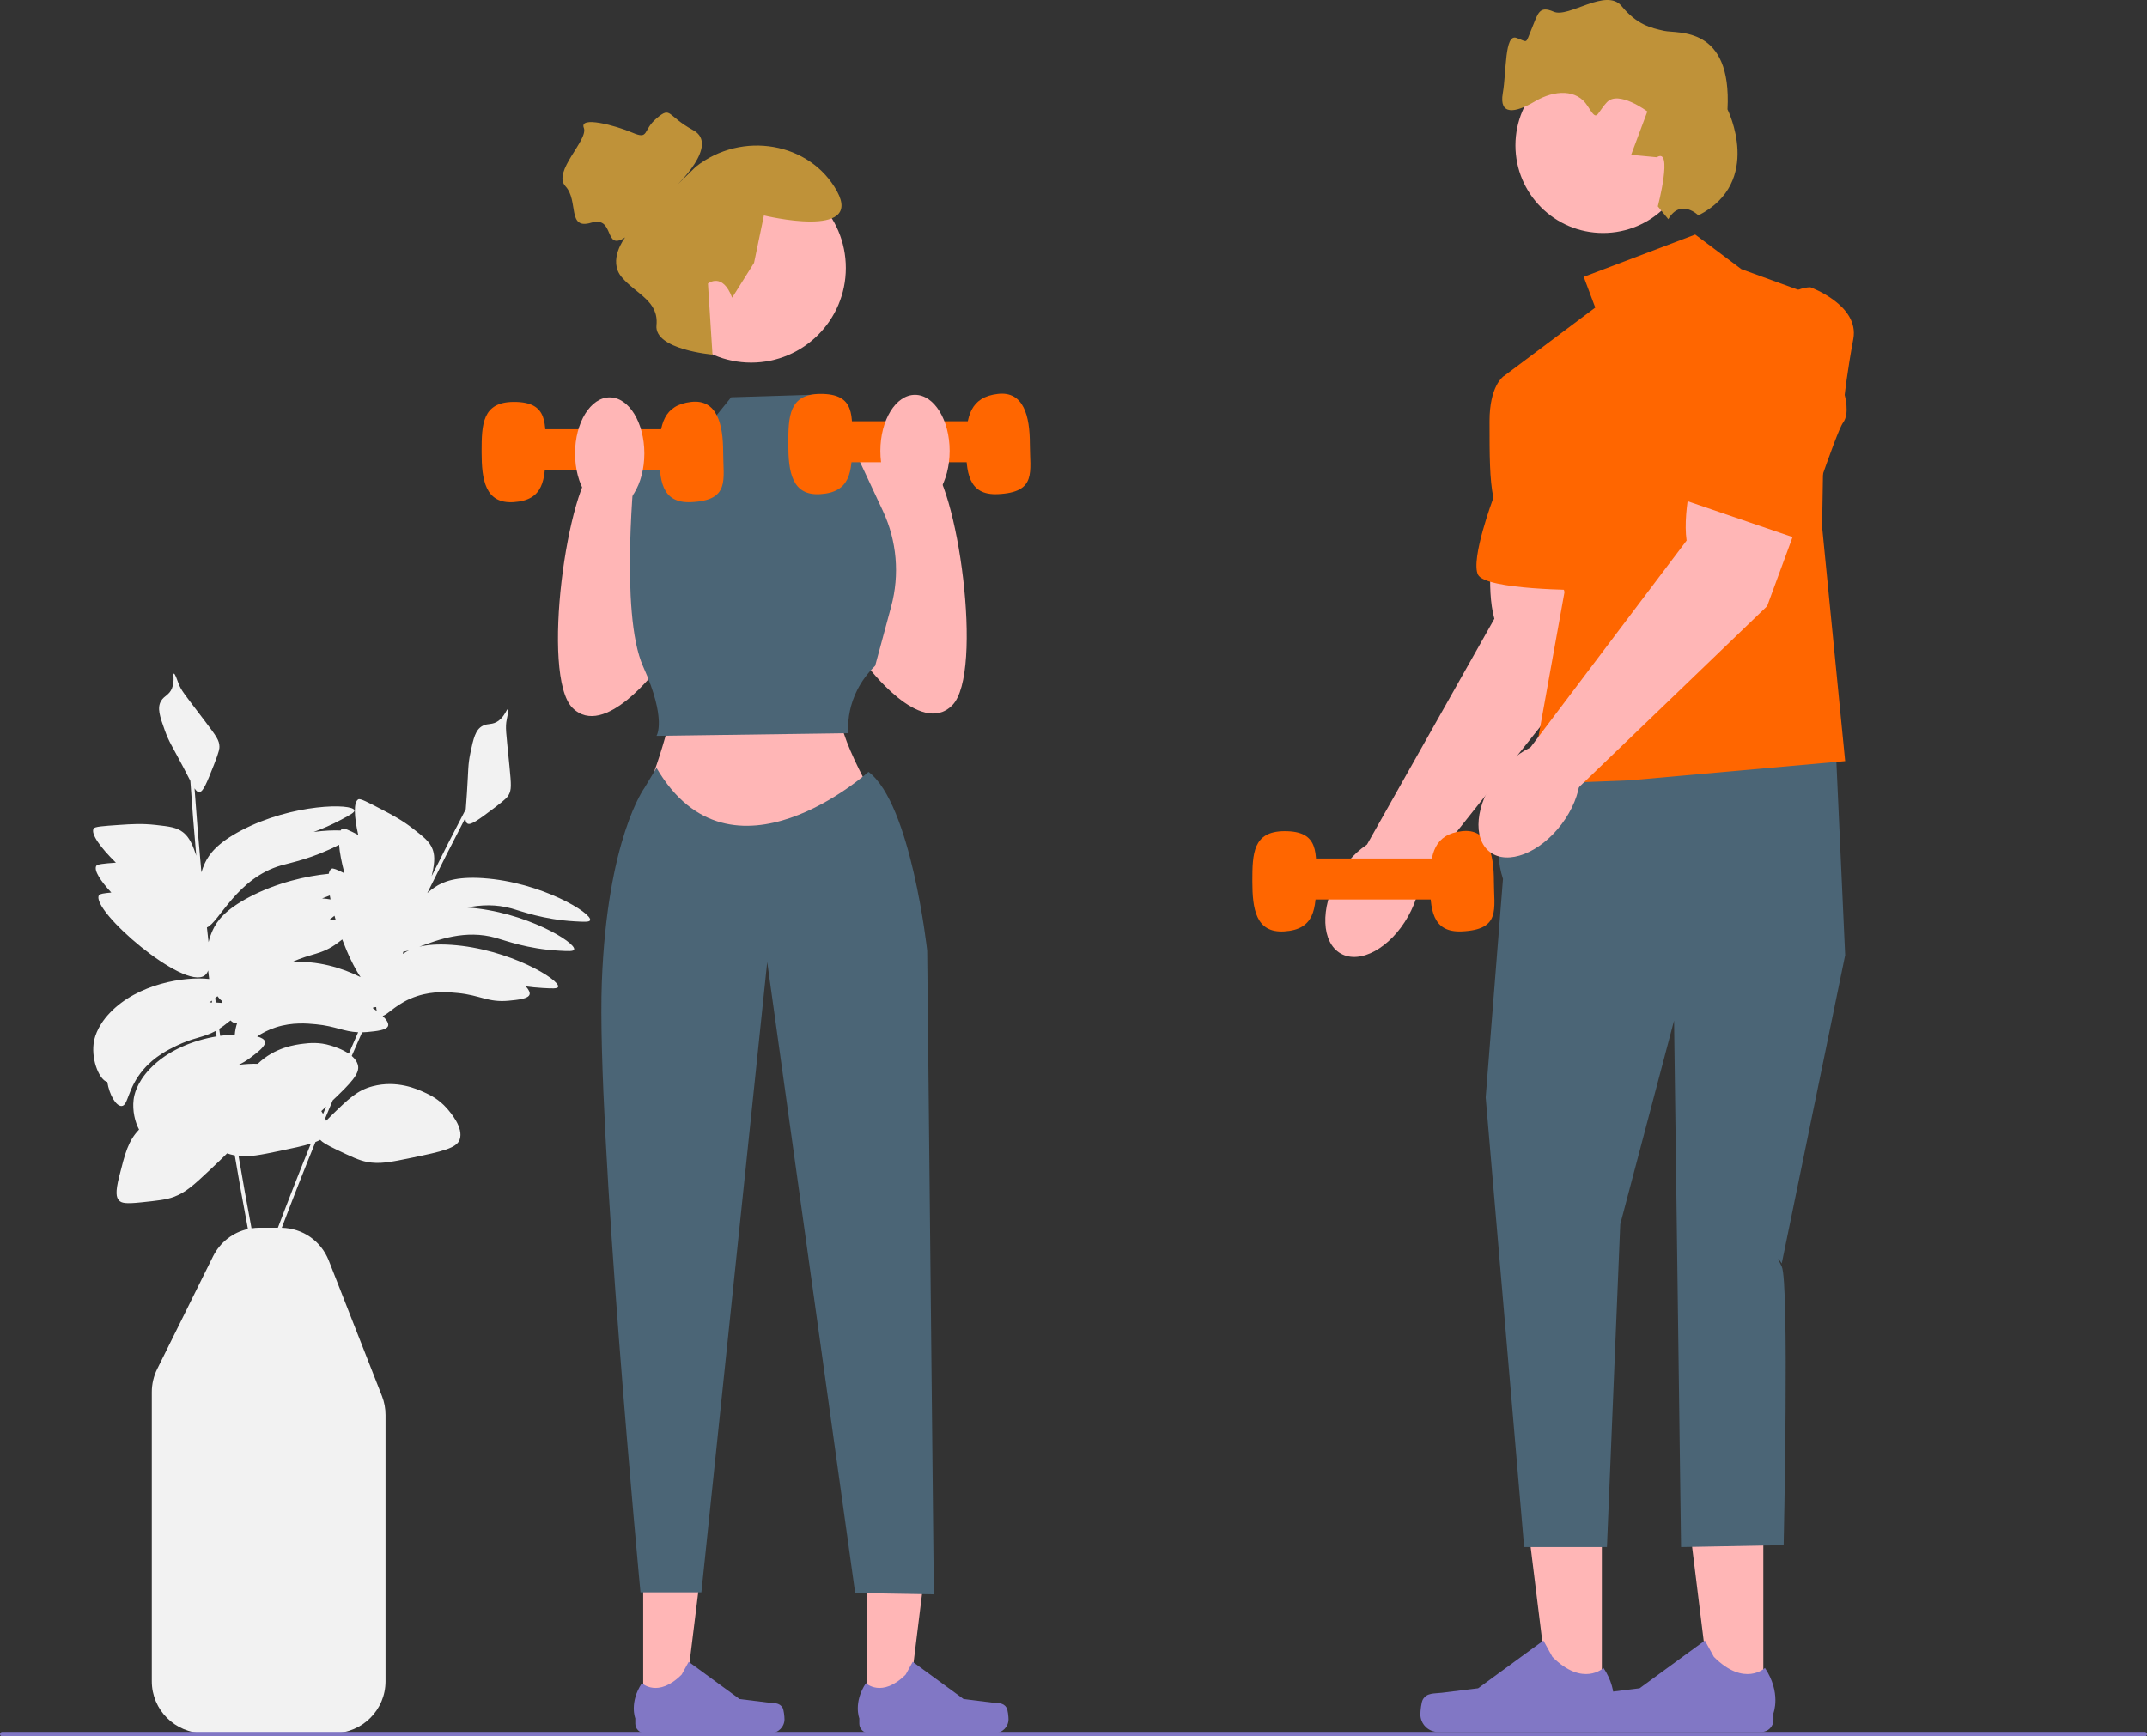 <?xml version="1.0" encoding="UTF-8" standalone="no"?>
<svg
   width="805.04"
   height="651.247"
   viewBox="0 0 805.04 651.247"
   version="1.1"
   id="svg26"
   xmlns="http://www.w3.org/2000/svg"
   xmlns:svg="http://www.w3.org/2000/svg">
  <rect x="0" y="0" width="805.04" height="651.247" fill="#333333" stroke="none"/>
  <defs
     id="defs26" />
  <path
     d="m 181.203,329.372 c -10.244,-0.689 -15.015,1.305 -18.096,3.336 -0.989,0.652 -1.965,1.415 -2.887,2.241 4.656,-9.446 9.425,-18.851 14.285,-28.189 0.032,1.254 0.254,1.848 0.805,2.146 1.26,0.68 4.2,-1.498 10.028,-5.88 4.43,-3.332 4.996,-4.176 5.326,-4.755 1.158,-2.035 1.06,-3.711 0.346,-11.021 -1.281,-13.12 -1.611,-14.352 -0.99,-17.45 0.214,-1.067 0.798,-3.638 0.383,-3.785 -0.426,-0.152 -1.088,2.545 -3.445,4.305 -2.297,1.715 -3.914,0.829 -6.001,1.933 -2.698,1.427 -3.441,4.728 -4.558,10.041 -0.989,4.705 -0.737,6.369 -1.326,15.234 -0.167,2.511 -0.326,4.465 -0.434,6.003 -4.351,8.32 -8.621,16.701 -12.814,25.114 0.057,-0.231 0.11,-0.449 0.156,-0.638 1.297,-5.319 0.865,-7.774 0.213,-9.498 -1.056,-2.793 -3.156,-4.466 -7.311,-7.697 -4.072,-3.166 -7.517,-4.989 -11.656,-7.155 -5.426,-2.838 -8.139,-4.257 -8.875,-3.843 -1.848,1.041 -1.573,6.5 -0.03,13.33 -3.514,-1.813 -5.38,-2.662 -5.97,-2.33 -0.254,0.143 -0.467,0.373 -0.643,0.675 -2.627,-0.13 -6.109,0.02 -10.093,0.542 3.144,-1.137 6.676,-2.636 10.482,-4.681 3.299,-1.773 4.945,-2.674 4.787,-3.419 -0.565,-2.666 -23.09,-2.612 -42.399,7.522 -9.091,4.772 -12.114,8.967 -13.677,12.309 -0.502,1.073 -0.934,2.235 -1.289,3.421 -0.974,-10.487 -1.829,-20.998 -2.572,-31.5 0.683,1.052 1.184,1.443 1.809,1.408 1.43,-0.08 2.796,-3.473 5.471,-10.258 2.033,-5.157 2.074,-6.173 2.052,-6.838 -0.077,-2.34 -1.038,-3.717 -5.471,-9.574 -7.955,-10.511 -8.881,-11.388 -9.972,-14.354 -0.376,-1.021 -1.223,-3.517 -1.653,-3.426 -0.442,0.094 0.404,2.738 -0.684,5.471 -1.061,2.663 -2.902,2.754 -4.103,4.787 -1.553,2.628 -0.459,5.829 1.368,10.942 1.618,4.527 2.704,5.814 6.838,13.677 1.171,2.228 2.058,3.976 2.771,5.343 0.644,9.366 1.389,18.742 2.217,28.106 -0.072,-0.226 -0.141,-0.439 -0.2,-0.625 -1.677,-5.212 -3.329,-7.078 -4.787,-8.206 -2.362,-1.828 -5.026,-2.155 -10.258,-2.735 -5.127,-0.568 -9.016,-0.32 -13.677,0 -6.109,0.42 -9.164,0.629 -9.574,1.368 -1.126,2.026 2.679,7.225 8.365,12.786 -4.641,0.329 -7.007,0.571 -7.365,1.214 -0.934,1.682 1.533,5.55 5.644,9.994 -2.857,0.246 -4.364,0.503 -4.644,1.006 -3.137,5.645 31.911,35.891 39.663,30.089 0.589,-0.441 1.006,-1.088 1.293,-1.876 0.127,1.067 0.257,2.134 0.386,3.201 -9.158,-1.031 -26.75,1.729 -37.188,12.654 -5.189,5.431 -5.971,10.119 -6.155,11.625 -0.815,6.68 2.435,13.789 5.132,14.311 0.796,4.973 3.291,9.085 5.339,9.05 2.567,-0.045 2.113,-6.567 8.206,-13.677 4.252,-4.961 9.308,-7.426 12.309,-8.89 6.447,-3.144 10.193,-3.051 14.837,-5.612 0.093,0.69 0.193,1.379 0.287,2.069 -8.507,1.427 -18.222,5.076 -24.956,12.124 -5.189,5.431 -5.971,10.119 -6.155,11.625 -0.502,4.115 0.543,8.388 2.047,11.195 -4.092,4.298 -5.224,8.787 -7.473,17.726 -1.437,5.711 -1.123,7.738 0,8.89 0.929,0.953 2.396,1.293 8.206,0.684 6.302,-0.66 9.453,-0.991 12.309,-2.052 4.518,-1.678 7.632,-4.561 13.677,-10.258 2.486,-2.343 4.587,-4.333 6.301,-6.068 0.891,0.304 1.728,0.536 2.573,0.702 0.098,0.019 0.195,0.033 0.293,0.051 1.559,9.238 3.206,18.449 4.939,27.622 -5.638,1.258 -10.456,4.97 -13.103,10.311 l -20.919,42.203 c -1.321,2.664 -2.019,5.643 -2.019,8.617 v 108.519 c 0,10.7 8.705,19.404 19.404,19.404 h 48.828 c 10.7,0 19.404,-8.705 19.404,-19.404 v -99.925 c 0,-2.436 -0.451,-4.821 -1.341,-7.089 l -19.937,-50.796 c -2.883,-7.344 -9.772,-12.126 -17.626,-12.299 4.073,-10.745 8.275,-21.476 12.623,-32.165 0.67,-0.26 1.263,-0.53 1.778,-0.816 0.802,0.88 2.446,1.906 5.932,3.573 5.717,2.734 8.575,4.101 11.564,4.691 4.728,0.933 8.89,0.105 17.022,-1.588 11.065,-2.304 16.621,-3.521 17.778,-6.741 1.602,-4.456 -3.422,-10.195 -4.807,-11.777 -3.01,-3.438 -6.332,-5.006 -8.385,-5.949 -2.666,-1.224 -10.263,-4.713 -19.446,-2.307 -5.78,1.515 -9.091,4.749 -15.712,11.218 -0.638,0.623 -1.188,1.189 -1.677,1.717 -0.11,-0.316 -0.234,-0.63 -0.371,-0.94 0.929,-2.239 1.857,-4.477 2.797,-6.711 6.79,-6.441 10.131,-9.988 9.497,-13.033 -0.298,-1.429 -1.198,-2.631 -2.357,-3.63 1.288,-2.957 2.579,-5.912 3.885,-8.858 0.601,-0.014 1.22,-0.042 1.888,-0.105 3.499,-0.33 7.46,-0.703 7.882,-2.383 0.223,-0.889 -0.546,-2.188 -2.059,-3.652 2.185,-0.61 5.515,-5.059 12.987,-7.467 6.219,-2.004 11.817,-1.46 15.141,-1.137 8.578,0.833 11.376,3.617 19.088,2.89 3.499,-0.33 7.46,-0.703 7.882,-2.384 0.19,-0.754 -0.341,-1.806 -1.426,-3.001 1.943,0.268 4.023,0.481 6.239,0.608 3.739,0.215 5.613,0.308 5.868,-0.41 0.913,-2.568 -18.312,-14.305 -40.07,-15.768 -5.283,-0.355 -9.102,0.006 -11.993,0.715 6.955,-2.596 17.305,-6.543 28.668,-3.348 3.912,1.1 11.829,4.139 23.526,4.811 3.739,0.215 5.613,0.308 5.868,-0.41 0.913,-2.567 -18.296,-14.295 -40.042,-15.766 5.047,-1.02 10.709,-1.305 16.648,0.365 3.912,1.1 11.829,4.139 23.526,4.811 3.739,0.215 5.613,0.308 5.868,-0.41 0.913,-2.568 -18.312,-14.305 -40.07,-15.768 z M 80.691,374.338 c 0.295,-0.232 0.584,-0.463 0.862,-0.695 0.499,0.733 1.026,1.297 1.554,1.654 0.056,0.294 0.116,0.584 0.184,0.871 -0.743,-0.08 -1.539,-0.134 -2.381,-0.162 -0.071,-0.556 -0.147,-1.112 -0.218,-1.667 z m 42.972,-38.48 c 0.085,0.487 0.177,0.983 0.278,1.491 -0.93,-0.178 -1.994,-0.305 -3.159,-0.38 0.929,-0.338 1.887,-0.705 2.88,-1.111 z m 2.214,9.2 c -0.714,-0.072 -1.477,-0.119 -2.28,-0.144 0.628,-0.478 1.248,-0.963 1.823,-1.446 0.147,0.526 0.299,1.056 0.457,1.59 z m -16.462,15.846 c 7.363,-3.458 11.177,-2.721 17.213,-7.258 0.562,-0.422 1.138,-0.856 1.697,-1.292 2.003,5.341 4.401,10.436 6.87,14.129 -6.916,-3.492 -16.418,-6.329 -25.78,-5.578 z m 17.725,-44.055 c 0.222,2.914 0.937,6.619 2.002,10.6 -0.061,-4.9e-4 -0.121,-0.001 -0.182,-0.001 -2.642,-1.33 -4.098,-1.921 -4.607,-1.634 -0.53,0.299 -0.885,0.961 -1.086,1.914 -8.304,0.791 -19.498,3.329 -29.78,8.726 -9.091,4.772 -12.114,8.967 -13.677,12.309 -0.666,1.425 -1.211,3.004 -1.611,4.591 -0.205,-1.841 -0.416,-3.678 -0.614,-5.522 4.469,-1.739 11.225,-18.533 27.947,-23.276 3.787,-1.074 11.734,-2.575 21.609,-7.708 z m -48.646,59.148 c 0.123,-0.09 0.242,-0.168 0.367,-0.262 0.191,-0.143 0.383,-0.288 0.576,-0.434 0.029,0.228 0.06,0.456 0.089,0.683 -0.339,4.9e-4 -0.681,0.004 -1.032,0.013 z m 3.704,9.885 c 0.539,-0.344 1.089,-0.715 1.663,-1.147 0.865,-0.65 1.764,-1.326 2.581,-2 0.632,0.637 1.281,1.01 1.89,1 0.238,-0.004 0.445,-0.082 0.638,-0.193 -0.524,1.568 -0.833,3.104 -0.931,4.47 -1.72,0.06 -3.56,0.215 -5.483,0.489 -0.119,-0.873 -0.241,-1.746 -0.359,-2.62 z m 22.004,74.598 h -6.953 c -0.996,0 -1.976,0.08 -2.938,0.225 -1.704,-9.019 -3.325,-18.075 -4.86,-27.158 4.089,0.453 8.168,-0.365 15.306,-1.852 5.058,-1.053 8.952,-1.88 11.813,-2.774 -4.258,10.489 -8.377,21.017 -12.369,31.559 z m 16.278,-43.749 c 0.572,-0.533 1.177,-1.103 1.808,-1.697 -0.386,0.922 -0.761,1.848 -1.144,2.771 -0.214,-0.371 -0.436,-0.729 -0.663,-1.075 z m 3.515,-24.584 c -4.364,-1.356 -8.015,-0.954 -10.258,-0.684 -2.812,0.339 -10.641,1.3 -17.09,7.533 -2.153,-0.057 -4.59,0.062 -7.186,0.389 1.383,-0.634 2.814,-1.459 4.4,-2.651 2.809,-2.111 5.99,-4.502 5.471,-6.155 -0.24,-0.764 -1.292,-1.397 -2.92,-1.85 1.833,-1.215 4.111,-2.467 7.027,-3.407 6.219,-2.004 11.817,-1.46 15.141,-1.138 7.196,0.699 10.334,2.763 15.708,2.983 -1.181,2.667 -2.347,5.343 -3.513,8.019 -2.495,-1.703 -5.579,-2.668 -6.779,-3.041 z m 15.823,-13.99 c 0.047,-0.105 0.094,-0.21 0.141,-0.315 0.372,-0.043 0.739,-0.09 1.098,-0.141 0.026,0.54 0.095,1.028 0.203,1.462 -0.448,-0.333 -0.935,-0.669 -1.441,-1.006 z m 11.29,-20.449 c -0.033,0.022 -0.066,0.047 -0.099,0.069 0.08,-0.285 0.154,-0.56 0.226,-0.829 0.613,-0.085 1.313,-0.257 2.094,-0.496 -0.837,0.401 -1.57,0.826 -2.221,1.255 z"
     fill="#f2f2f2"
     id="path1" />
  <g
     id="g2">
    <polygon
       points="241.173,640.858 256.425,640.857 263.68,582.026 241.169,582.028 "
       fill="#ffb6b6"
       id="polygon1" />
    <path
       d="m 293.428,640.512 v 0 c 0.475,0.8 0.725,3.381 0.725,4.311 v 0 c 0,2.859 -2.318,5.177 -5.177,5.177 H 241.743 c -1.95,0 -3.532,-1.581 -3.532,-3.532 v -1.966 c 0,0 -2.337,-5.91 2.474,-13.195 0,0 5.979,5.704 14.913,-3.23 l 2.635,-4.773 19.071,13.948 10.571,1.301 c 2.313,0.285 4.363,-0.044 5.553,1.959 h 1.9e-4 z"
       fill="#2f2e41"
       id="path2"
       style="fill:#8177c5;fill-opacity:1" />
  </g>
  <g
     id="g3">
    <polygon
       points="325.173,640.858 340.425,640.857 347.68,582.026 325.169,582.028 "
       fill="#ffb6b6"
       id="polygon2" />
    <path
       d="m 377.428,640.512 v 0 c 0.475,0.8 0.725,3.381 0.725,4.311 v 0 c 0,2.859 -2.318,5.177 -5.177,5.177 H 325.743 c -1.95,0 -3.532,-1.581 -3.532,-3.532 v -1.966 c 0,0 -2.337,-5.91 2.474,-13.195 0,0 5.979,5.704 14.913,-3.23 l 2.635,-4.773 19.071,13.948 10.571,1.301 c 2.313,0.285 4.363,-0.044 5.553,1.959 h 1.9e-4 z"
       fill="#2f2e41"
       id="path3"
       style="fill:#8177c5;fill-opacity:1" />
  </g>
  <path
     d="m 319.045,172.547 c 0,0 17.567,-8 28.783,0 11.217,8 21.217,80 9.217,92 -12,12 -32,-15 -32,-15 z"
     fill="#ffb6b6"
     id="path4" />
  <path
     d="m 252.654,173.5 c 0,0 -17.567,-8 -28.783,0 -11.217,8 -21.217,80 -9.217,92 12,12 32,-15 32,-15 z"
     fill="#ffb6b6"
     id="path5" />
  <path
     d="m 253.154,262 c 0,0 -6,27 -13,39 l 51,30 40,-26 c 0,0 -19,-31 -16,-40 z"
     fill="#ffb6b6"
     id="path6" />
  <g
     id="g7">
    <polygon
       points="600.627,637.86 581.04,637.858 571.722,562.308 600.631,562.31 "
       fill="#ffb6b6"
       id="polygon6" />
    <path
       d="m 533.52,637.416 v 0 c -0.61,1.027 -0.932,4.342 -0.932,5.537 v 0 c 0,3.671 2.976,6.648 6.648,6.648 h 60.658 c 2.505,0 4.535,-2.03 4.535,-4.535 v -2.525 c 0,0 3.001,-7.59 -3.177,-16.945 0,0 -7.678,7.325 -19.152,-4.148 l -3.383,-6.129 -24.491,17.912 -13.575,1.671 c -2.97,0.366 -5.603,-0.057 -7.131,2.516 h -2.4e-4 z"
       fill="#2f2e41"
       id="path7"
       style="fill:#8177c5;fill-opacity:1" />
  </g>
  <g
     id="g8">
    <polygon
       points="661.171,637.86 641.585,637.858 632.267,562.308 661.175,562.31 "
       fill="#ffb6b6"
       id="polygon7" />
    <path
       d="m 594.065,637.416 v 0 c -0.61,1.027 -0.932,4.342 -0.932,5.537 v 0 c 0,3.671 2.976,6.648 6.648,6.648 h 60.658 c 2.505,0 4.535,-2.03 4.535,-4.535 v -2.525 c 0,0 3.001,-7.59 -3.177,-16.945 0,0 -7.678,7.325 -19.152,-4.148 l -3.383,-6.129 -24.491,17.912 -13.575,1.671 c -2.97,0.366 -5.603,-0.057 -7.131,2.516 h -2.4e-4 z"
       fill="#2f2e41"
       id="path8"
       style="fill:#8177c5;fill-opacity:1" />
  </g>
  <g
     id="g9">
    <path
       d="m 559.878,202.034 c 0,0 -2.837,18.26 0.449,30.042 l -48.242,85.547 18.766,13.678 62.67,-78.851 8.685,-38.959 z"
       fill="#ffb6b6"
       id="path9" />
    <ellipse
       cx="514.786"
       cy="336.309"
       rx="24.506"
       ry="15.136"
       transform="rotate(-60.58,514.786,336.309)"
       fill="#ffb6b6"
       id="ellipse9" />
  </g>
  <path
     d="m 578.698,289.07 c 0,0 -23.065,16.277 -15.136,40.573 l -6.487,81.958 14.415,168.66 h 31.05 l 4.989,-121.09 20.182,-76.402 2.616,197.491 38.468,-0.721 c 0,0 2.162,-98.746 -0.721,-104.512 -2.883,-5.766 0,-1.141 0,-1.141 l 23.785,-115.641 -3.604,-79.268 -109.557,10.091 z"
     fill="#2f2e41"
     id="path10"
     style="fill:#4b6576;fill-opacity:1" />
  <polygon
     points="683.21,197.532 684.651,112.481 652.937,100.949 635.639,87.975 593.834,103.832 598.159,115.364 563.562,141.312 586.626,222.039 573.653,294.116 611.133,292.674 691.859,285.466 "
     fill="#6c63ff"
     id="polygon10"
     style="fill:#ff6600" />
  <path
     d="m 574.373,139.15 -10.812,2.162 c 0,0 -5.045,3.604 -5.045,16.578 0,12.974 0,21.623 1.442,28.831 0,0 -8.649,23.065 -5.766,28.831 2.883,5.766 38.922,5.766 38.922,5.766 l -18.74,-82.168 z"
     fill="#6c63ff"
     id="path11"
     style="fill:#ff6600" />
  <path
     d="m 633.948,54.525 c 0,18.148 -14.712,32.86 -32.86,32.86 -18.148,0 -32.86,-14.712 -32.86,-32.86 0,-18.148 14.712,-32.86 32.86,-32.86 18.148,0 32.86,14.712 32.86,32.86 z"
     fill="#ffb6b6"
     id="path12" />
  <path
     d="m 621.623,77.406 c 0,0 5.821,-22.365 -0.382,-18.421 l -9.627,-0.915 6.078,-16.26 c 0,0 -10.881,-8.157 -15.22,-3.389 -4.339,4.768 -3.299,7.457 -7.243,1.254 -3.944,-6.203 -12.184,-6.086 -19.731,-1.622 -7.548,4.463 -13.446,5.198 -12.011,-3.084 1.435,-8.282 0.63,-22.356 5.111,-20.76 4.481,1.596 3.252,2.497 5.669,-3.287 2.416,-5.784 2.721,-8.993 8.314,-6.518 5.593,2.474 19.649,-9.142 25.457,-2.114 5.808,7.028 10.881,8.157 15.955,9.287 5.073,1.13 25.457,-2.114 23.752,29.455 0,0 13.605,27.196 -10.902,39.762 0,0 -6.651,-6.563 -11.294,1.414 l -3.926,-4.803 z"
     fill="#2f2e41"
     id="path13"
     style="opacity:1;fill:#bf9239;fill-opacity:1" />
  <path
     d="m 306.154,148 -32,1 -17,21 -19,4 c 0,0 -6,56 3,76 9,20 5,26 5,26 l 72,-1 c 0,0 -2,-13.583 10,-25.291 l 6.018,-22.271 c 3.217,-11.907 2.121,-24.568 -3.095,-35.745 l -12.923,-27.693 -11,-4 -1,-12 z"
     fill="#2f2e41"
     id="path14"
     style="fill:#4b6576;fill-opacity:1" />
  <path
     d="m 246.154,288 -4.5,7.5 c 0,0 -14,19 -16,73 -2,54 14.5,228.736 14.5,228.736 h 22.835 L 287.674,360.827 320.654,597.5 l 29.5,0.5 -2.5,-241.5 c 0,0 -6,-55 -22,-67 0,0 -51.5,46.5 -79.5,-1.5 z"
     fill="#2f2e41"
     id="path15"
     style="fill:#4b6576;fill-opacity:1" />
  <g
     id="g17"
     style="fill:#ff6600">
    <path
       d="m 204.507,169.533 c 0,10.382 -0.625,18.106 -11.962,18.798 -10.648,0.649 -11.962,-8.416 -11.962,-18.798 0,-10.382 0.248,-18.714 11.962,-18.798 13.337,-0.096 11.962,8.416 11.962,18.798 z"
       fill="#6c63ff"
       id="path16"
       style="fill:#ff6600" />
    <path
       d="m 271.154,169.533 c 0,10.382 2.728,18.107 -11.962,18.798 -11.301,0.532 -11.962,-8.416 -11.962,-18.798 0,-10.382 1.66,-17.633 11.962,-18.798 9.69,-1.096 11.962,8.416 11.962,18.798 z"
       fill="#6c63ff"
       id="path17"
       style="fill:#ff6600" />
    <rect
       x="194.254"
       y="160.989"
       width="66.646"
       height="15.38"
       fill="#6c63ff"
       id="rect17"
       style="fill:#ff6600" />
  </g>
  <g
     id="g19"
     style="fill:#ff6600">
    <path
       d="m 319.507,166.533 c 0,10.382 -0.625,18.106 -11.962,18.798 -10.648,0.649 -11.962,-8.416 -11.962,-18.798 0,-10.382 0.248,-18.714 11.962,-18.798 13.337,-0.096 11.962,8.416 11.962,18.798 z"
       fill="#6c63ff"
       id="path18"
       style="fill:#ff6600" />
    <path
       d="m 386.154,166.533 c 0,10.382 2.728,18.107 -11.962,18.798 -11.301,0.532 -11.962,-8.416 -11.962,-18.798 0,-10.382 1.66,-17.633 11.962,-18.798 9.69,-1.096 11.962,8.416 11.962,18.798 z"
       fill="#6c63ff"
       id="path19"
       style="fill:#ff6600" />
    <rect
       x="309.254"
       y="157.989"
       width="66.646"
       height="15.38"
       fill="#6c63ff"
       id="rect19"
       style="fill:#ff6600" />
  </g>
  <g
     id="g21"
     style="fill:#ff6600">
    <path
       d="m 493.507,330.533 c 0,10.382 -0.625,18.106 -11.962,18.798 -10.648,0.649 -11.962,-8.416 -11.962,-18.798 0,-10.382 0.248,-18.714 11.962,-18.798 13.337,-0.096 11.962,8.416 11.962,18.798 z"
       fill="#6c63ff"
       id="path20"
       style="fill:#ff6600" />
    <path
       d="m 560.154,330.533 c 0,10.382 2.728,18.107 -11.962,18.798 -11.301,0.532 -11.962,-8.416 -11.962,-18.798 0,-10.382 1.66,-17.633 11.962,-18.798 9.69,-1.096 11.962,8.416 11.962,18.798 z"
       fill="#6c63ff"
       id="path21"
       style="fill:#ff6600" />
    <rect
       x="483.254"
       y="321.989"
       width="66.646"
       height="15.38"
       fill="#6c63ff"
       id="rect21"
       style="fill:#ff6600" />
  </g>
  <ellipse
     cx="343.089"
     cy="169.118"
     rx="12.993"
     ry="21.036"
     fill="#ffb6b6"
     id="ellipse21" />
  <circle
     cx="281.654"
     cy="100.5"
     r="35.5"
     fill="#ffb6b6"
     id="circle21" />
  <path
     d="m 274.526,111.655 8.214,-13.071 3.699,-17.777 c 0,0 37.417,9.126 27.379,-9.126 C 303.779,53.428 278.225,48.865 260.885,62.554 l -7.473,7.301 c 0,0 16.6,-15.515 6.561,-20.99 -10.039,-5.476 -8.214,-9.126 -13.689,-4.563 -5.476,4.563 -2.738,8.214 -9.126,5.476 -6.388,-2.738 -20.078,-6.388 -18.252,-1.825 1.825,4.563 -11.943,16.427 -6.884,21.903 5.059,5.476 0.496,16.427 9.622,13.689 9.126,-2.738 4.563,10.951 12.777,5.476 0,0 -6.742,8.591 -1.266,14.98 5.476,6.388 13.913,8.874 13,18 -0.913,9.126 21,11 21,11 l -1.705,-26.64 c 0,0 5.427,-4.45 9.078,5.295 z"
     fill="#2f2e41"
     id="path22"
     style="opacity:1;fill:#bf9239;fill-opacity:1" />
  <g
     id="g23">
    <path
       d="m 635.952,172.911 c 0,0 -5.234,17.722 -3.541,29.836 l -59.164,78.391 16.786,16.046 72.577,-69.84 13.776,-37.462 -40.434,-16.971 z"
       fill="#ffb6b6"
       id="path23" />
    <ellipse
       cx="573.446"
       cy="300.018"
       rx="24.506"
       ry="15.136"
       transform="rotate(-52.957,573.446,300.018)"
       fill="#ffb6b6"
       id="ellipse23" />
  </g>
  <path
     d="m 678.828,107.745 c 0,0 18.432,6.687 16.087,19.365 -2.345,12.679 -3.235,21.037 -3.235,21.037 0,0 1.997,6.925 -0.608,10.377 -2.605,3.452 -15.981,43.926 -15.981,43.926 l -48.107,-16.442 c 0,0 28.202,-78.047 51.844,-78.264 z"
     fill="#6c63ff"
     id="path24"
     style="fill:#ff6600" />
  <path
     d="m 805.04,650.407 v 0 c 0,0.464 -0.376,0.84 -0.84,0.84 H 0.84 C 0.376,651.247 0,650.871 0,650.407 v 0 c 0,-0.464 0.376,-0.84 0.84,-0.84 h 803.36 c 0.464,0 0.84,0.376 0.84,0.84 z"
     fill="#e6e6e6"
     id="path25"
     style="fill:#8177c5;fill-opacity:1" />
  <path
     d="m 241.603,170.071 c 0,11.618 -5.817,21.036 -12.993,21.036 -7.176,0 -12.993,-9.418 -12.993,-21.036 0,-11.618 5.817,-21.036 12.993,-21.036 7.176,0 12.993,9.418 12.993,21.036 z"
     fill="#ffb6b6"
     id="path26" />
</svg>
